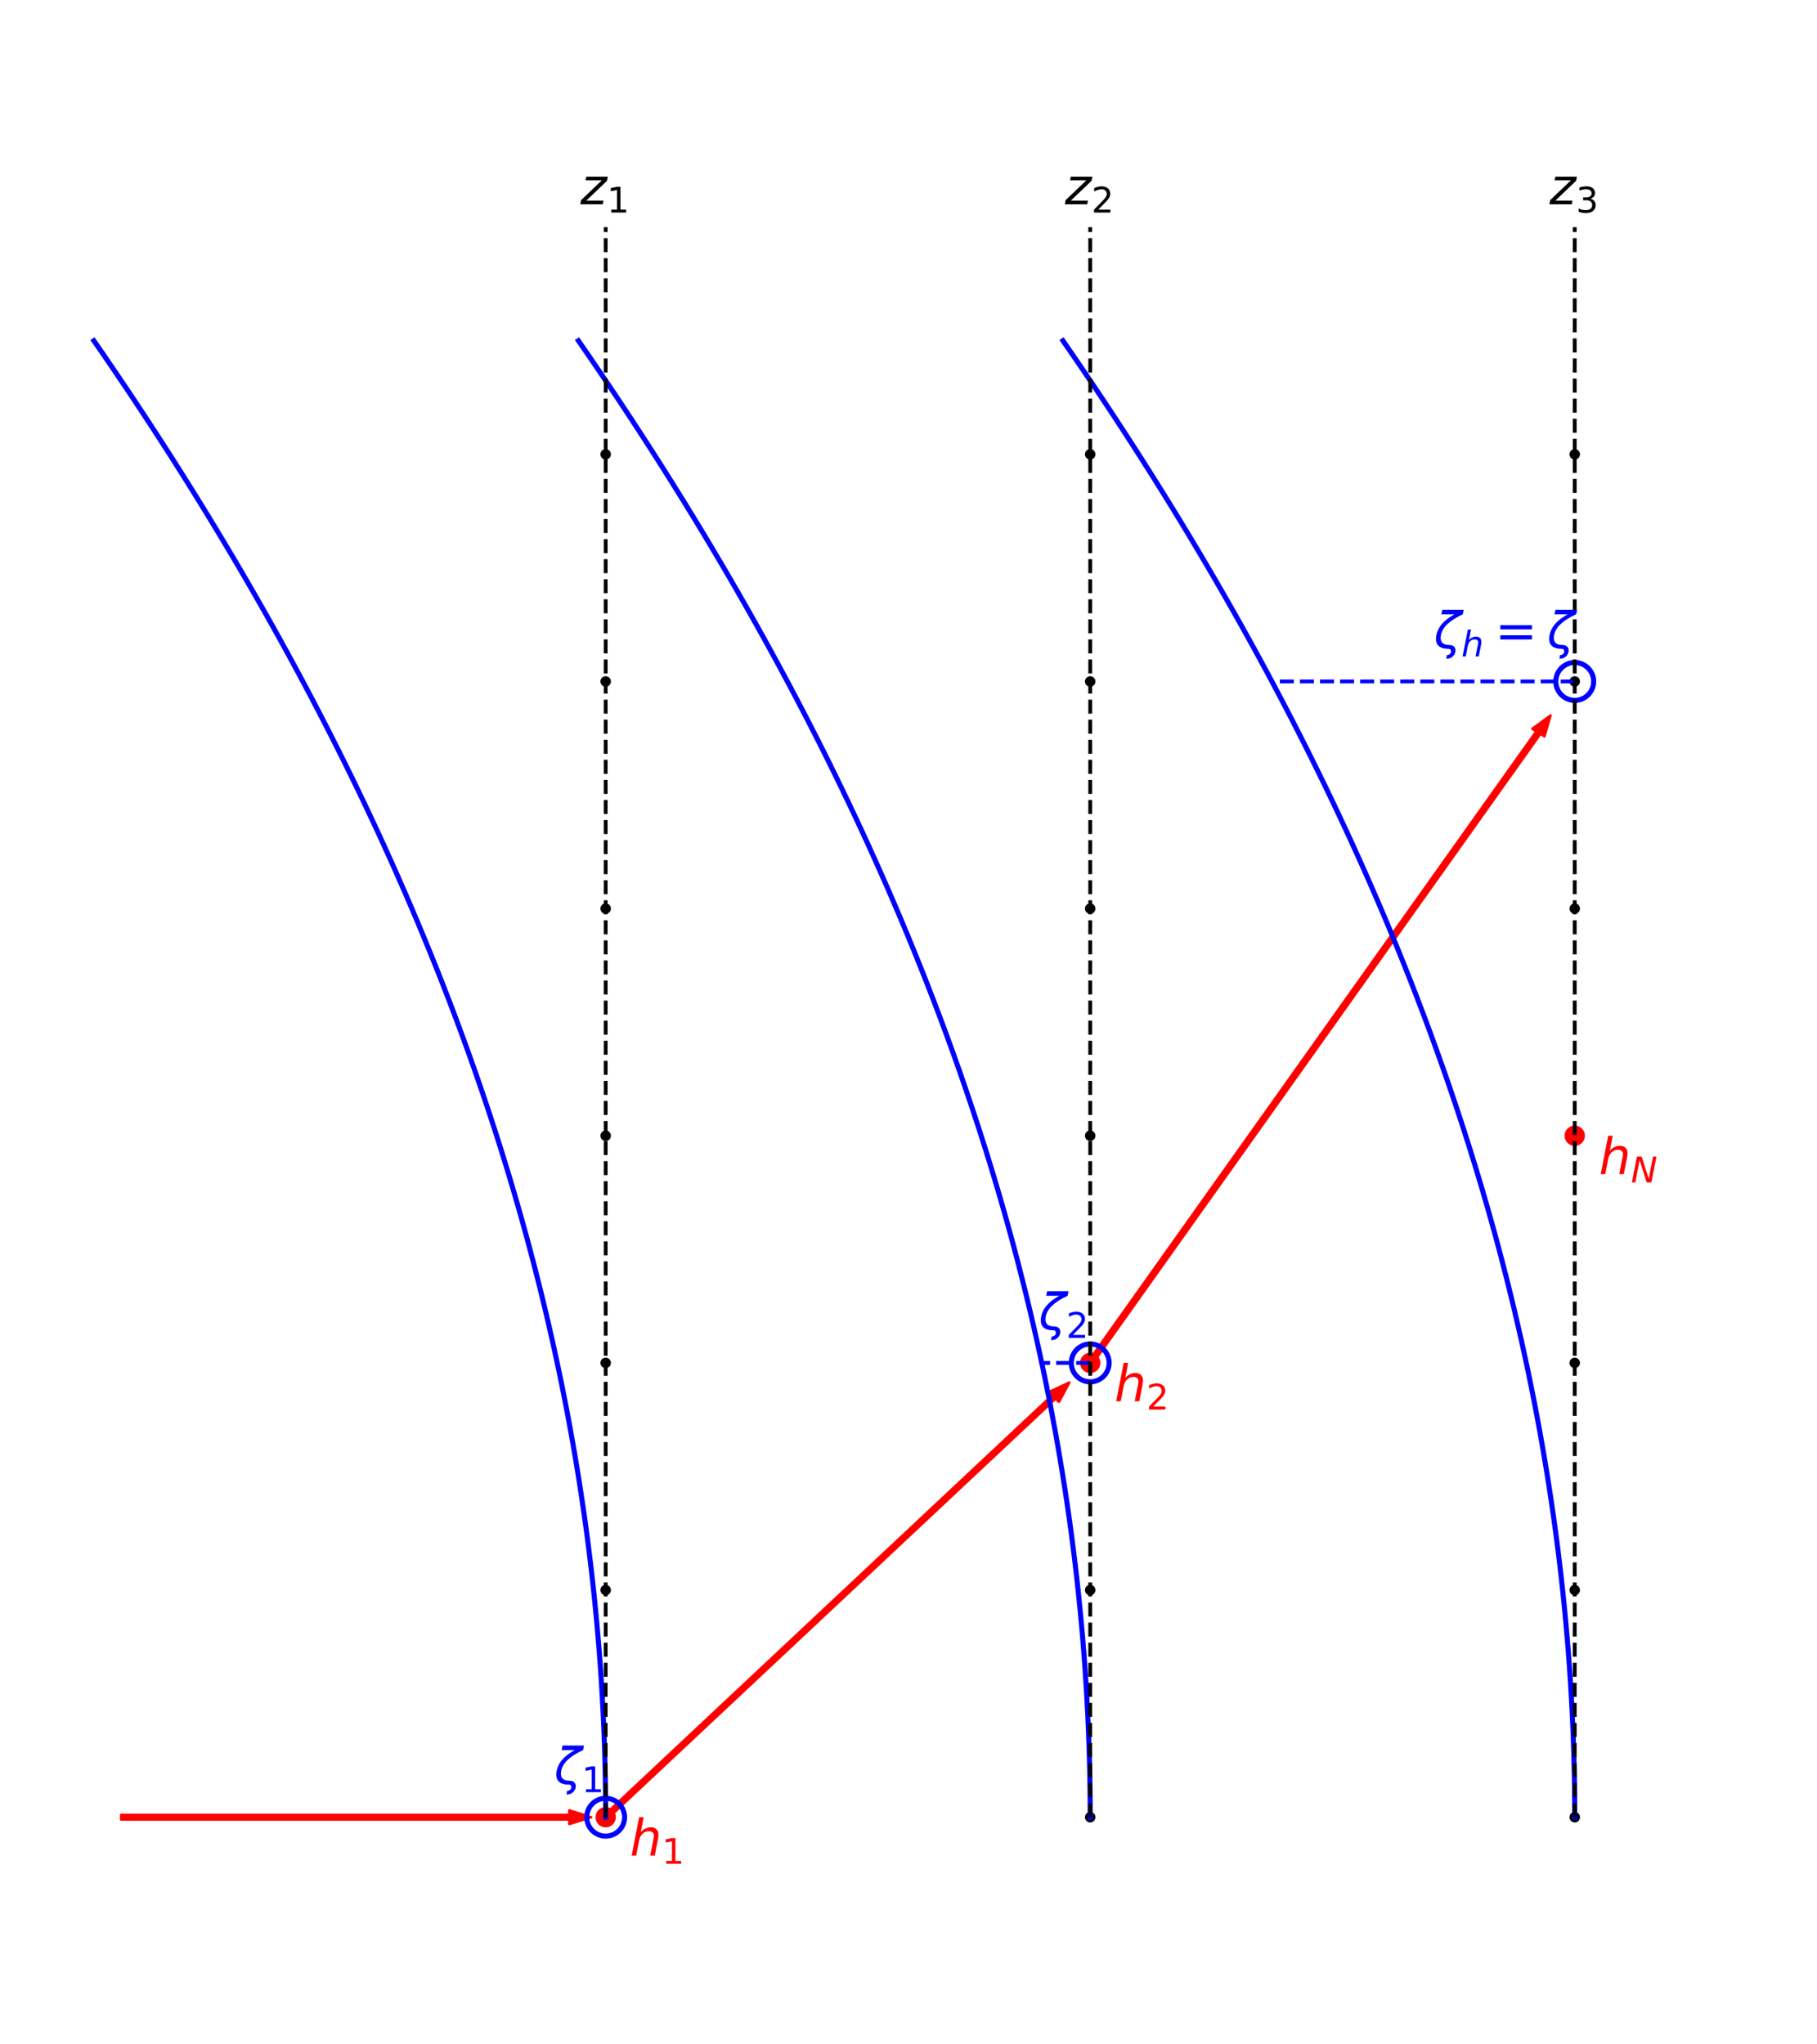 <?xml version="1.0" encoding="utf-8" standalone="no"?>
<!DOCTYPE svg PUBLIC "-//W3C//DTD SVG 1.1//EN"
  "http://www.w3.org/Graphics/SVG/1.1/DTD/svg11.dtd">
<!-- Created with matplotlib (https://matplotlib.org/) -->
<svg height="810pt" version="1.1" viewBox="0 0 720 810" width="720pt" xmlns="http://www.w3.org/2000/svg" xmlns:xlink="http://www.w3.org/1999/xlink">
 <defs>
  <style type="text/css">*{stroke-linecap:butt;stroke-linejoin:round;}</style>
 </defs>
 <g id="figure_1">
  <g id="patch_1">
   <path d="M 0 810 
L 720 810 
L 720 0 
L 0 0 
z
" style="fill:#ffffff;"/>
  </g>
  <g id="axes_1">
   <g id="PathCollection_1">
    <path clip-path="url(#pa21dd3122d)" d="M 240 721.581 
C 240.419 721.581 240.822 721.415 241.118 721.118 
C 241.415 720.822 241.581 720.419 241.581 720 
C 241.581 719.581 241.415 719.178 241.118 718.882 
C 240.822 718.585 240.419 718.419 240 718.419 
C 239.581 718.419 239.178 718.585 238.882 718.882 
C 238.585 719.178 238.419 719.581 238.419 720 
C 238.419 720.419 238.585 720.822 238.882 721.118 
C 239.178 721.415 239.581 721.581 240 721.581 
z
" style="stroke:#000000;"/>
    <path clip-path="url(#pa21dd3122d)" d="M 240 631.581 
C 240.419 631.581 240.822 631.415 241.118 631.118 
C 241.415 630.822 241.581 630.419 241.581 630 
C 241.581 629.581 241.415 629.178 241.118 628.882 
C 240.822 628.585 240.419 628.419 240 628.419 
C 239.581 628.419 239.178 628.585 238.882 628.882 
C 238.585 629.178 238.419 629.581 238.419 630 
C 238.419 630.419 238.585 630.822 238.882 631.118 
C 239.178 631.415 239.581 631.581 240 631.581 
z
" style="stroke:#000000;"/>
    <path clip-path="url(#pa21dd3122d)" d="M 240 541.581 
C 240.419 541.581 240.822 541.415 241.118 541.118 
C 241.415 540.822 241.581 540.419 241.581 540 
C 241.581 539.581 241.415 539.178 241.118 538.882 
C 240.822 538.585 240.419 538.419 240 538.419 
C 239.581 538.419 239.178 538.585 238.882 538.882 
C 238.585 539.178 238.419 539.581 238.419 540 
C 238.419 540.419 238.585 540.822 238.882 541.118 
C 239.178 541.415 239.581 541.581 240 541.581 
z
" style="stroke:#000000;"/>
    <path clip-path="url(#pa21dd3122d)" d="M 240 451.581 
C 240.419 451.581 240.822 451.415 241.118 451.118 
C 241.415 450.822 241.581 450.419 241.581 450 
C 241.581 449.581 241.415 449.178 241.118 448.882 
C 240.822 448.585 240.419 448.419 240 448.419 
C 239.581 448.419 239.178 448.585 238.882 448.882 
C 238.585 449.178 238.419 449.581 238.419 450 
C 238.419 450.419 238.585 450.822 238.882 451.118 
C 239.178 451.415 239.581 451.581 240 451.581 
z
" style="stroke:#000000;"/>
    <path clip-path="url(#pa21dd3122d)" d="M 240 361.581 
C 240.419 361.581 240.822 361.415 241.118 361.118 
C 241.415 360.822 241.581 360.419 241.581 360 
C 241.581 359.581 241.415 359.178 241.118 358.882 
C 240.822 358.585 240.419 358.419 240 358.419 
C 239.581 358.419 239.178 358.585 238.882 358.882 
C 238.585 359.178 238.419 359.581 238.419 360 
C 238.419 360.419 238.585 360.822 238.882 361.118 
C 239.178 361.415 239.581 361.581 240 361.581 
z
" style="stroke:#000000;"/>
    <path clip-path="url(#pa21dd3122d)" d="M 240 271.581 
C 240.419 271.581 240.822 271.415 241.118 271.118 
C 241.415 270.822 241.581 270.419 241.581 270 
C 241.581 269.581 241.415 269.178 241.118 268.882 
C 240.822 268.585 240.419 268.419 240 268.419 
C 239.581 268.419 239.178 268.585 238.882 268.882 
C 238.585 269.178 238.419 269.581 238.419 270 
C 238.419 270.419 238.585 270.822 238.882 271.118 
C 239.178 271.415 239.581 271.581 240 271.581 
z
" style="stroke:#000000;"/>
    <path clip-path="url(#pa21dd3122d)" d="M 240 181.581 
C 240.419 181.581 240.822 181.415 241.118 181.118 
C 241.415 180.822 241.581 180.419 241.581 180 
C 241.581 179.581 241.415 179.178 241.118 178.882 
C 240.822 178.585 240.419 178.419 240 178.419 
C 239.581 178.419 239.178 178.585 238.882 178.882 
C 238.585 179.178 238.419 179.581 238.419 180 
C 238.419 180.419 238.585 180.822 238.882 181.118 
C 239.178 181.415 239.581 181.581 240 181.581 
z
" style="stroke:#000000;"/>
    <path clip-path="url(#pa21dd3122d)" d="M 432 721.581 
C 432.419 721.581 432.822 721.415 433.118 721.118 
C 433.415 720.822 433.581 720.419 433.581 720 
C 433.581 719.581 433.415 719.178 433.118 718.882 
C 432.822 718.585 432.419 718.419 432 718.419 
C 431.581 718.419 431.178 718.585 430.882 718.882 
C 430.585 719.178 430.419 719.581 430.419 720 
C 430.419 720.419 430.585 720.822 430.882 721.118 
C 431.178 721.415 431.581 721.581 432 721.581 
z
" style="stroke:#000000;"/>
    <path clip-path="url(#pa21dd3122d)" d="M 432 631.581 
C 432.419 631.581 432.822 631.415 433.118 631.118 
C 433.415 630.822 433.581 630.419 433.581 630 
C 433.581 629.581 433.415 629.178 433.118 628.882 
C 432.822 628.585 432.419 628.419 432 628.419 
C 431.581 628.419 431.178 628.585 430.882 628.882 
C 430.585 629.178 430.419 629.581 430.419 630 
C 430.419 630.419 430.585 630.822 430.882 631.118 
C 431.178 631.415 431.581 631.581 432 631.581 
z
" style="stroke:#000000;"/>
    <path clip-path="url(#pa21dd3122d)" d="M 432 541.581 
C 432.419 541.581 432.822 541.415 433.118 541.118 
C 433.415 540.822 433.581 540.419 433.581 540 
C 433.581 539.581 433.415 539.178 433.118 538.882 
C 432.822 538.585 432.419 538.419 432 538.419 
C 431.581 538.419 431.178 538.585 430.882 538.882 
C 430.585 539.178 430.419 539.581 430.419 540 
C 430.419 540.419 430.585 540.822 430.882 541.118 
C 431.178 541.415 431.581 541.581 432 541.581 
z
" style="stroke:#000000;"/>
    <path clip-path="url(#pa21dd3122d)" d="M 432 451.581 
C 432.419 451.581 432.822 451.415 433.118 451.118 
C 433.415 450.822 433.581 450.419 433.581 450 
C 433.581 449.581 433.415 449.178 433.118 448.882 
C 432.822 448.585 432.419 448.419 432 448.419 
C 431.581 448.419 431.178 448.585 430.882 448.882 
C 430.585 449.178 430.419 449.581 430.419 450 
C 430.419 450.419 430.585 450.822 430.882 451.118 
C 431.178 451.415 431.581 451.581 432 451.581 
z
" style="stroke:#000000;"/>
    <path clip-path="url(#pa21dd3122d)" d="M 432 361.581 
C 432.419 361.581 432.822 361.415 433.118 361.118 
C 433.415 360.822 433.581 360.419 433.581 360 
C 433.581 359.581 433.415 359.178 433.118 358.882 
C 432.822 358.585 432.419 358.419 432 358.419 
C 431.581 358.419 431.178 358.585 430.882 358.882 
C 430.585 359.178 430.419 359.581 430.419 360 
C 430.419 360.419 430.585 360.822 430.882 361.118 
C 431.178 361.415 431.581 361.581 432 361.581 
z
" style="stroke:#000000;"/>
    <path clip-path="url(#pa21dd3122d)" d="M 432 271.581 
C 432.419 271.581 432.822 271.415 433.118 271.118 
C 433.415 270.822 433.581 270.419 433.581 270 
C 433.581 269.581 433.415 269.178 433.118 268.882 
C 432.822 268.585 432.419 268.419 432 268.419 
C 431.581 268.419 431.178 268.585 430.882 268.882 
C 430.585 269.178 430.419 269.581 430.419 270 
C 430.419 270.419 430.585 270.822 430.882 271.118 
C 431.178 271.415 431.581 271.581 432 271.581 
z
" style="stroke:#000000;"/>
    <path clip-path="url(#pa21dd3122d)" d="M 432 181.581 
C 432.419 181.581 432.822 181.415 433.118 181.118 
C 433.415 180.822 433.581 180.419 433.581 180 
C 433.581 179.581 433.415 179.178 433.118 178.882 
C 432.822 178.585 432.419 178.419 432 178.419 
C 431.581 178.419 431.178 178.585 430.882 178.882 
C 430.585 179.178 430.419 179.581 430.419 180 
C 430.419 180.419 430.585 180.822 430.882 181.118 
C 431.178 181.415 431.581 181.581 432 181.581 
z
" style="stroke:#000000;"/>
    <path clip-path="url(#pa21dd3122d)" d="M 624 721.581 
C 624.419 721.581 624.822 721.415 625.118 721.118 
C 625.415 720.822 625.581 720.419 625.581 720 
C 625.581 719.581 625.415 719.178 625.118 718.882 
C 624.822 718.585 624.419 718.419 624 718.419 
C 623.581 718.419 623.178 718.585 622.882 718.882 
C 622.585 719.178 622.419 719.581 622.419 720 
C 622.419 720.419 622.585 720.822 622.882 721.118 
C 623.178 721.415 623.581 721.581 624 721.581 
z
" style="stroke:#000000;"/>
    <path clip-path="url(#pa21dd3122d)" d="M 624 631.581 
C 624.419 631.581 624.822 631.415 625.118 631.118 
C 625.415 630.822 625.581 630.419 625.581 630 
C 625.581 629.581 625.415 629.178 625.118 628.882 
C 624.822 628.585 624.419 628.419 624 628.419 
C 623.581 628.419 623.178 628.585 622.882 628.882 
C 622.585 629.178 622.419 629.581 622.419 630 
C 622.419 630.419 622.585 630.822 622.882 631.118 
C 623.178 631.415 623.581 631.581 624 631.581 
z
" style="stroke:#000000;"/>
    <path clip-path="url(#pa21dd3122d)" d="M 624 541.581 
C 624.419 541.581 624.822 541.415 625.118 541.118 
C 625.415 540.822 625.581 540.419 625.581 540 
C 625.581 539.581 625.415 539.178 625.118 538.882 
C 624.822 538.585 624.419 538.419 624 538.419 
C 623.581 538.419 623.178 538.585 622.882 538.882 
C 622.585 539.178 622.419 539.581 622.419 540 
C 622.419 540.419 622.585 540.822 622.882 541.118 
C 623.178 541.415 623.581 541.581 624 541.581 
z
" style="stroke:#000000;"/>
    <path clip-path="url(#pa21dd3122d)" d="M 624 451.581 
C 624.419 451.581 624.822 451.415 625.118 451.118 
C 625.415 450.822 625.581 450.419 625.581 450 
C 625.581 449.581 625.415 449.178 625.118 448.882 
C 624.822 448.585 624.419 448.419 624 448.419 
C 623.581 448.419 623.178 448.585 622.882 448.882 
C 622.585 449.178 622.419 449.581 622.419 450 
C 622.419 450.419 622.585 450.822 622.882 451.118 
C 623.178 451.415 623.581 451.581 624 451.581 
z
" style="stroke:#000000;"/>
    <path clip-path="url(#pa21dd3122d)" d="M 624 361.581 
C 624.419 361.581 624.822 361.415 625.118 361.118 
C 625.415 360.822 625.581 360.419 625.581 360 
C 625.581 359.581 625.415 359.178 625.118 358.882 
C 624.822 358.585 624.419 358.419 624 358.419 
C 623.581 358.419 623.178 358.585 622.882 358.882 
C 622.585 359.178 622.419 359.581 622.419 360 
C 622.419 360.419 622.585 360.822 622.882 361.118 
C 623.178 361.415 623.581 361.581 624 361.581 
z
" style="stroke:#000000;"/>
    <path clip-path="url(#pa21dd3122d)" d="M 624 271.581 
C 624.419 271.581 624.822 271.415 625.118 271.118 
C 625.415 270.822 625.581 270.419 625.581 270 
C 625.581 269.581 625.415 269.178 625.118 268.882 
C 624.822 268.585 624.419 268.419 624 268.419 
C 623.581 268.419 623.178 268.585 622.882 268.882 
C 622.585 269.178 622.419 269.581 622.419 270 
C 622.419 270.419 622.585 270.822 622.882 271.118 
C 623.178 271.415 623.581 271.581 624 271.581 
z
" style="stroke:#000000;"/>
    <path clip-path="url(#pa21dd3122d)" d="M 624 181.581 
C 624.419 181.581 624.822 181.415 625.118 181.118 
C 625.415 180.822 625.581 180.419 625.581 180 
C 625.581 179.581 625.415 179.178 625.118 178.882 
C 624.822 178.585 624.419 178.419 624 178.419 
C 623.581 178.419 623.178 178.585 622.882 178.882 
C 622.585 179.178 622.419 179.581 622.419 180 
C 622.419 180.419 622.585 180.822 622.882 181.118 
C 623.178 181.415 623.581 181.581 624 181.581 
z
" style="stroke:#000000;"/>
   </g>
   <g id="PathCollection_2">
    <path clip-path="url(#pa21dd3122d)" d="M 240 723.536 
C 240.938 723.536 241.837 723.163 242.5 722.5 
C 243.163 721.837 243.536 720.938 243.536 720 
C 243.536 719.062 243.163 718.163 242.5 717.5 
C 241.837 716.837 240.938 716.464 240 716.464 
C 239.062 716.464 238.163 716.837 237.5 717.5 
C 236.837 718.163 236.464 719.062 236.464 720 
C 236.464 720.938 236.837 721.837 237.5 722.5 
C 238.163 723.163 239.062 723.536 240 723.536 
z
" style="fill:#ff0000;stroke:#ff0000;"/>
    <path clip-path="url(#pa21dd3122d)" d="M 432 543.536 
C 432.938 543.536 433.837 543.163 434.5 542.5 
C 435.163 541.837 435.536 540.938 435.536 540 
C 435.536 539.062 435.163 538.163 434.5 537.5 
C 433.837 536.837 432.938 536.464 432 536.464 
C 431.062 536.464 430.163 536.837 429.5 537.5 
C 428.837 538.163 428.464 539.062 428.464 540 
C 428.464 540.938 428.837 541.837 429.5 542.5 
C 430.163 543.163 431.062 543.536 432 543.536 
z
" style="fill:#ff0000;stroke:#ff0000;"/>
    <path clip-path="url(#pa21dd3122d)" d="M 624 453.536 
C 624.938 453.536 625.837 453.163 626.5 452.5 
C 627.163 451.837 627.536 450.938 627.536 450 
C 627.536 449.062 627.163 448.163 626.5 447.5 
C 625.837 446.837 624.938 446.464 624 446.464 
C 623.062 446.464 622.163 446.837 621.5 447.5 
C 620.837 448.163 620.464 449.062 620.464 450 
C 620.464 450.938 620.837 451.837 621.5 452.5 
C 622.163 453.163 623.062 453.536 624 453.536 
z
" style="fill:#ff0000;stroke:#ff0000;"/>
   </g>
   <g id="patch_2">
    <path clip-path="url(#pa21dd3122d)" d="M 234.24 720 
L 225.6 722.7 
L 225.6 720.9 
L 48 720.9 
L 48 719.1 
L 225.6 719.1 
L 225.6 717.3 
z
" style="fill:#ff0000;stroke:#ff0000;stroke-linejoin:miter;"/>
   </g>
   <g id="patch_3">
    <path clip-path="url(#pa21dd3122d)" d="M 423.709 547.772 
L 419.636 555.409 
L 418.279 554.136 
L 240.679 720.636 
L 239.321 719.364 
L 416.921 552.864 
L 415.564 551.591 
z
" style="fill:#ff0000;stroke:#ff0000;stroke-linejoin:miter;"/>
   </g>
   <g id="patch_4">
    <path clip-path="url(#pa21dd3122d)" d="M 614.393 283.51 
L 611.996 291.748 
L 610.399 290.749 
L 432.799 540.499 
L 431.201 539.501 
L 608.801 289.751 
L 607.204 288.752 
z
" style="fill:#ff0000;stroke:#ff0000;stroke-linejoin:miter;"/>
   </g>
   <g id="line2d_1">
    <path clip-path="url(#pa21dd3122d)" d="M 240 720 
L 239.979 714.091 
L 239.917 708.182 
L 239.814 702.273 
L 239.669 696.364 
L 239.483 690.455 
L 239.255 684.545 
L 238.986 678.636 
L 238.676 672.727 
L 238.324 666.818 
L 237.931 660.909 
L 237.496 655 
L 237.02 649.091 
L 236.503 643.182 
L 235.944 637.273 
L 235.344 631.364 
L 234.703 625.455 
L 234.02 619.545 
L 233.296 613.636 
L 232.53 607.727 
L 231.723 601.818 
L 230.875 595.909 
L 229.985 590 
L 229.054 584.091 
L 228.082 578.182 
L 227.068 572.273 
L 226.012 566.364 
L 224.916 560.455 
L 223.778 554.545 
L 222.598 548.636 
L 221.377 542.727 
L 220.115 536.818 
L 218.812 530.909 
L 217.467 525 
L 216.08 519.091 
L 214.653 513.182 
L 213.183 507.273 
L 211.673 501.364 
L 210.121 495.455 
L 208.528 489.545 
L 206.893 483.636 
L 205.217 477.727 
L 203.5 471.818 
L 201.741 465.909 
L 199.941 460 
L 198.099 454.091 
L 196.216 448.182 
L 194.292 442.273 
L 192.326 436.364 
L 190.319 430.455 
L 188.271 424.545 
L 186.181 418.636 
L 184.049 412.727 
L 181.877 406.818 
L 179.663 400.909 
L 177.407 395 
L 175.111 389.091 
L 172.772 383.182 
L 170.393 377.273 
L 167.972 371.364 
L 165.51 365.455 
L 163.006 359.545 
L 160.461 353.636 
L 157.874 347.727 
L 155.247 341.818 
L 152.577 335.909 
L 149.867 330 
L 147.115 324.091 
L 144.321 318.182 
L 141.487 312.273 
L 138.61 306.364 
L 135.693 300.455 
L 132.734 294.545 
L 129.734 288.636 
L 126.692 282.727 
L 123.609 276.818 
L 120.484 270.909 
L 117.319 265 
L 114.111 259.091 
L 110.863 253.182 
L 107.573 247.273 
L 104.241 241.364 
L 100.869 235.455 
L 97.454 229.545 
L 93.999 223.636 
L 90.502 217.727 
L 86.964 211.818 
L 83.384 205.909 
L 79.763 200 
L 76.101 194.091 
L 72.397 188.182 
L 68.651 182.273 
L 64.865 176.364 
L 61.037 170.455 
L 57.168 164.545 
L 53.257 158.636 
L 49.305 152.727 
L 45.311 146.818 
L 41.276 140.909 
L 37.2 135 
" style="fill:none;stroke:#0000ff;stroke-linecap:square;stroke-width:2;"/>
   </g>
   <g id="line2d_2">
    <path clip-path="url(#pa21dd3122d)" d="M 432 720 
L 431.979 714.091 
L 431.917 708.182 
L 431.814 702.273 
L 431.669 696.364 
L 431.483 690.455 
L 431.255 684.545 
L 430.986 678.636 
L 430.676 672.727 
L 430.324 666.818 
L 429.931 660.909 
L 429.496 655 
L 429.02 649.091 
L 428.503 643.182 
L 427.944 637.273 
L 427.344 631.364 
L 426.703 625.455 
L 426.02 619.545 
L 425.296 613.636 
L 424.53 607.727 
L 423.723 601.818 
L 422.875 595.909 
L 421.985 590 
L 421.054 584.091 
L 420.082 578.182 
L 419.068 572.273 
L 418.012 566.364 
L 416.916 560.455 
L 415.778 554.545 
L 414.598 548.636 
L 413.377 542.727 
L 412.115 536.818 
L 410.812 530.909 
L 409.467 525 
L 408.08 519.091 
L 406.653 513.182 
L 405.183 507.273 
L 403.673 501.364 
L 402.121 495.455 
L 400.528 489.545 
L 398.893 483.636 
L 397.217 477.727 
L 395.5 471.818 
L 393.741 465.909 
L 391.941 460 
L 390.099 454.091 
L 388.216 448.182 
L 386.292 442.273 
L 384.326 436.364 
L 382.319 430.455 
L 380.271 424.545 
L 378.181 418.636 
L 376.049 412.727 
L 373.877 406.818 
L 371.663 400.909 
L 369.407 395 
L 367.111 389.091 
L 364.772 383.182 
L 362.393 377.273 
L 359.972 371.364 
L 357.51 365.455 
L 355.006 359.545 
L 352.461 353.636 
L 349.874 347.727 
L 347.247 341.818 
L 344.577 335.909 
L 341.867 330 
L 339.115 324.091 
L 336.321 318.182 
L 333.487 312.273 
L 330.61 306.364 
L 327.693 300.455 
L 324.734 294.545 
L 321.734 288.636 
L 318.692 282.727 
L 315.609 276.818 
L 312.484 270.909 
L 309.319 265 
L 306.111 259.091 
L 302.863 253.182 
L 299.573 247.273 
L 296.241 241.364 
L 292.869 235.455 
L 289.454 229.545 
L 285.999 223.636 
L 282.502 217.727 
L 278.964 211.818 
L 275.384 205.909 
L 271.763 200 
L 268.101 194.091 
L 264.397 188.182 
L 260.651 182.273 
L 256.865 176.364 
L 253.037 170.455 
L 249.168 164.545 
L 245.257 158.636 
L 241.305 152.727 
L 237.311 146.818 
L 233.276 140.909 
L 229.2 135 
" style="fill:none;stroke:#0000ff;stroke-linecap:square;stroke-width:2;"/>
   </g>
   <g id="line2d_3">
    <path clip-path="url(#pa21dd3122d)" d="M 624 720 
L 623.979 714.091 
L 623.917 708.182 
L 623.814 702.273 
L 623.669 696.364 
L 623.483 690.455 
L 623.255 684.545 
L 622.986 678.636 
L 622.676 672.727 
L 622.324 666.818 
L 621.931 660.909 
L 621.496 655 
L 621.02 649.091 
L 620.503 643.182 
L 619.944 637.273 
L 619.344 631.364 
L 618.703 625.455 
L 618.02 619.545 
L 617.296 613.636 
L 616.53 607.727 
L 615.723 601.818 
L 614.875 595.909 
L 613.985 590 
L 613.054 584.091 
L 612.082 578.182 
L 611.068 572.273 
L 610.012 566.364 
L 608.916 560.455 
L 607.778 554.545 
L 606.598 548.636 
L 605.377 542.727 
L 604.115 536.818 
L 602.812 530.909 
L 601.467 525 
L 600.08 519.091 
L 598.653 513.182 
L 597.183 507.273 
L 595.673 501.364 
L 594.121 495.455 
L 592.528 489.545 
L 590.893 483.636 
L 589.217 477.727 
L 587.5 471.818 
L 585.741 465.909 
L 583.941 460 
L 582.099 454.091 
L 580.216 448.182 
L 578.292 442.273 
L 576.326 436.364 
L 574.319 430.455 
L 572.271 424.545 
L 570.181 418.636 
L 568.049 412.727 
L 565.877 406.818 
L 563.663 400.909 
L 561.407 395 
L 559.111 389.091 
L 556.772 383.182 
L 554.393 377.273 
L 551.972 371.364 
L 549.51 365.455 
L 547.006 359.545 
L 544.461 353.636 
L 541.874 347.727 
L 539.247 341.818 
L 536.577 335.909 
L 533.867 330 
L 531.115 324.091 
L 528.321 318.182 
L 525.487 312.273 
L 522.61 306.364 
L 519.693 300.455 
L 516.734 294.545 
L 513.734 288.636 
L 510.692 282.727 
L 507.609 276.818 
L 504.484 270.909 
L 501.319 265 
L 498.111 259.091 
L 494.863 253.182 
L 491.573 247.273 
L 488.241 241.364 
L 484.869 235.455 
L 481.454 229.545 
L 477.999 223.636 
L 474.502 217.727 
L 470.964 211.818 
L 467.384 205.909 
L 463.763 200 
L 460.101 194.091 
L 456.397 188.182 
L 452.651 182.273 
L 448.865 176.364 
L 445.037 170.455 
L 441.168 164.545 
L 437.257 158.636 
L 433.305 152.727 
L 429.311 146.818 
L 425.276 140.909 
L 421.2 135 
" style="fill:none;stroke:#0000ff;stroke-linecap:square;stroke-width:2;"/>
   </g>
   <g id="line2d_4">
    <defs>
     <path d="M 0 7.5 
C 1.989 7.5 3.897 6.71 5.303 5.303 
C 6.71 3.897 7.5 1.989 7.5 0 
C 7.5 -1.989 6.71 -3.897 5.303 -5.303 
C 3.897 -6.71 1.989 -7.5 0 -7.5 
C -1.989 -7.5 -3.897 -6.71 -5.303 -5.303 
C -6.71 -3.897 -7.5 -1.989 -7.5 0 
C -7.5 1.989 -6.71 3.897 -5.303 5.303 
C -3.897 6.71 -1.989 7.5 0 7.5 
z
" id="m9e972e77f9" style="stroke:#0000ff;stroke-width:2;"/>
    </defs>
    <g clip-path="url(#pa21dd3122d)">
     <use style="fill-opacity:0;stroke:#0000ff;stroke-width:2;" x="240" xlink:href="#m9e972e77f9" y="720"/>
     <use style="fill-opacity:0;stroke:#0000ff;stroke-width:2;" x="432" xlink:href="#m9e972e77f9" y="540"/>
     <use style="fill-opacity:0;stroke:#0000ff;stroke-width:2;" x="624" xlink:href="#m9e972e77f9" y="270"/>
    </g>
   </g>
   <g id="line2d_5">
    <path clip-path="url(#pa21dd3122d)" d="M 240 720 
L 240 720 
" style="fill:none;stroke:#0000ff;stroke-dasharray:5.55,2.4;stroke-dashoffset:0;stroke-width:1.5;"/>
   </g>
   <g id="line2d_6">
    <path clip-path="url(#pa21dd3122d)" d="M 432 540 
L 412.8 540 
" style="fill:none;stroke:#0000ff;stroke-dasharray:5.55,2.4;stroke-dashoffset:0;stroke-width:1.5;"/>
   </g>
   <g id="line2d_7">
    <path clip-path="url(#pa21dd3122d)" d="M 624 270 
L 504 270 
" style="fill:none;stroke:#0000ff;stroke-dasharray:5.55,2.4;stroke-dashoffset:0;stroke-width:1.5;"/>
   </g>
   <g id="line2d_8">
    <path clip-path="url(#pa21dd3122d)" d="M 240 720 
L 240 90 
" style="fill:none;stroke:#000000;stroke-dasharray:5.55,2.4;stroke-dashoffset:0;stroke-width:1.5;"/>
   </g>
   <g id="line2d_9">
    <path clip-path="url(#pa21dd3122d)" d="M 432 720 
L 432 90 
" style="fill:none;stroke:#000000;stroke-dasharray:5.55,2.4;stroke-dashoffset:0;stroke-width:1.5;"/>
   </g>
   <g id="line2d_10">
    <path clip-path="url(#pa21dd3122d)" d="M 624 720 
L 624 90 
" style="fill:none;stroke:#000000;stroke-dasharray:5.55,2.4;stroke-dashoffset:0;stroke-width:1.5;"/>
   </g>
   <g id="text_1">
    <!-- $\zeta_1$ -->
    <g style="fill:#0000ff;" transform="translate(219.6 706.8)scale(0.2 -0.2)">
     <defs>
      <path d="M 30.719 6.203 
Q 37.156 6.156 40.281 2.484 
Q 43.656 -1.375 42.531 -7.234 
Q 41.406 -12.844 37.062 -16.75 
Q 32.328 -21 24.359 -21 
Q 25.094 -17.328 25.781 -13.625 
Q 29.109 -13.875 31.594 -11.719 
Q 33.5 -10.016 33.844 -8.203 
Q 34.328 -5.609 33.203 -3.469 
Q 32.031 -1.422 29.25 -1.422 
Q -0.344 -1.422 4.938 26.078 
Q 9.625 50.094 40.766 66.938 
L 14.797 66.938 
L 16.547 75.984 
L 59.031 75.984 
L 57.281 66.938 
Q 18.453 49.172 13.969 26.078 
Q 10.109 6.203 30.719 6.203 
z
" id="DejaVuSans-Oblique-950"/>
      <path d="M 12.406 8.297 
L 28.516 8.297 
L 28.516 63.922 
L 10.984 60.406 
L 10.984 69.391 
L 28.422 72.906 
L 38.281 72.906 
L 38.281 8.297 
L 54.391 8.297 
L 54.391 0 
L 12.406 0 
z
" id="DejaVuSans-49"/>
     </defs>
     <use transform="translate(0 0.016)" xlink:href="#DejaVuSans-Oblique-950"/>
     <use transform="translate(54.395 -16.391)scale(0.7)" xlink:href="#DejaVuSans-49"/>
    </g>
   </g>
   <g id="text_2">
    <!-- $\zeta_2$ -->
    <g style="fill:#0000ff;" transform="translate(411.6 526.8)scale(0.2 -0.2)">
     <defs>
      <path d="M 19.188 8.297 
L 53.609 8.297 
L 53.609 0 
L 7.328 0 
L 7.328 8.297 
Q 12.938 14.109 22.625 23.891 
Q 32.328 33.688 34.812 36.531 
Q 39.547 41.844 41.422 45.531 
Q 43.312 49.219 43.312 52.781 
Q 43.312 58.594 39.234 62.25 
Q 35.156 65.922 28.609 65.922 
Q 23.969 65.922 18.812 64.312 
Q 13.672 62.703 7.812 59.422 
L 7.812 69.391 
Q 13.766 71.781 18.938 73 
Q 24.125 74.219 28.422 74.219 
Q 39.75 74.219 46.484 68.547 
Q 53.219 62.891 53.219 53.422 
Q 53.219 48.922 51.531 44.891 
Q 49.859 40.875 45.406 35.406 
Q 44.188 33.984 37.641 27.219 
Q 31.109 20.453 19.188 8.297 
z
" id="DejaVuSans-50"/>
     </defs>
     <use transform="translate(0 0.016)" xlink:href="#DejaVuSans-Oblique-950"/>
     <use transform="translate(54.395 -16.391)scale(0.7)" xlink:href="#DejaVuSans-50"/>
    </g>
   </g>
   <g id="text_3">
    <!-- $\zeta_h=\zeta$ -->
    <g style="fill:#0000ff;" transform="translate(568.2 256.8)scale(0.2 -0.2)">
     <defs>
      <path d="M 55.719 33.016 
L 49.312 0 
L 40.281 0 
L 46.688 32.672 
Q 47.125 34.969 47.359 36.719 
Q 47.609 38.484 47.609 39.5 
Q 47.609 43.609 45.016 45.891 
Q 42.438 48.188 37.797 48.188 
Q 30.562 48.188 25.266 43.297 
Q 19.969 38.422 18.406 30.328 
L 12.5 0 
L 3.516 0 
L 18.312 75.984 
L 27.297 75.984 
L 21.484 46.094 
Q 24.906 50.688 30.219 53.344 
Q 35.547 56 41.406 56 
Q 48.641 56 52.609 52.094 
Q 56.594 48.188 56.594 41.109 
Q 56.594 39.359 56.375 37.359 
Q 56.156 35.359 55.719 33.016 
z
" id="DejaVuSans-Oblique-104"/>
      <path d="M 10.594 45.406 
L 73.188 45.406 
L 73.188 37.203 
L 10.594 37.203 
z
M 10.594 25.484 
L 73.188 25.484 
L 73.188 17.188 
L 10.594 17.188 
z
" id="DejaVuSans-61"/>
     </defs>
     <use transform="translate(0 0.016)" xlink:href="#DejaVuSans-Oblique-950"/>
     <use transform="translate(54.395 -16.391)scale(0.7)" xlink:href="#DejaVuSans-Oblique-104"/>
     <use transform="translate(120.977 0.016)" xlink:href="#DejaVuSans-61"/>
     <use transform="translate(224.248 0.016)" xlink:href="#DejaVuSans-Oblique-950"/>
    </g>
   </g>
   <g id="text_4">
    <!-- $h_1$ -->
    <g style="fill:#ff0000;" transform="translate(249.6 735.197)scale(0.2 -0.2)">
     <use transform="translate(0 0.016)" xlink:href="#DejaVuSans-Oblique-104"/>
     <use transform="translate(63.379 -16.391)scale(0.7)" xlink:href="#DejaVuSans-49"/>
    </g>
   </g>
   <g id="text_5">
    <!-- $h_2$ -->
    <g style="fill:#ff0000;" transform="translate(441.6 555.197)scale(0.2 -0.2)">
     <use transform="translate(0 0.016)" xlink:href="#DejaVuSans-Oblique-104"/>
     <use transform="translate(63.379 -16.391)scale(0.7)" xlink:href="#DejaVuSans-50"/>
    </g>
   </g>
   <g id="text_6">
    <!-- $h_N$ -->
    <g style="fill:#ff0000;" transform="translate(633.6 465.197)scale(0.2 -0.2)">
     <defs>
      <path d="M 16.891 72.906 
L 30.172 72.906 
L 50.297 10.406 
L 62.5 72.906 
L 72.125 72.906 
L 57.906 0 
L 44.578 0 
L 24.516 62.891 
L 12.312 0 
L 2.688 0 
z
" id="DejaVuSans-Oblique-78"/>
     </defs>
     <use transform="translate(0 0.016)" xlink:href="#DejaVuSans-Oblique-104"/>
     <use transform="translate(63.379 -16.391)scale(0.7)" xlink:href="#DejaVuSans-Oblique-78"/>
    </g>
   </g>
   <g id="text_7">
    <!-- $z_1$ -->
    <g transform="translate(230 81)scale(0.2 -0.2)">
     <defs>
      <path d="M 11.625 54.688 
L 54.297 54.688 
L 52.688 46.484 
L 11.531 7.172 
L 45.516 7.172 
L 44.094 0 
L -0.297 0 
L 1.312 8.203 
L 42.484 47.516 
L 10.203 47.516 
z
" id="DejaVuSans-Oblique-122"/>
     </defs>
     <use transform="translate(0 0.312)" xlink:href="#DejaVuSans-Oblique-122"/>
     <use transform="translate(52.49 -16.094)scale(0.7)" xlink:href="#DejaVuSans-49"/>
    </g>
   </g>
   <g id="text_8">
    <!-- $z_2$ -->
    <g transform="translate(422 81)scale(0.2 -0.2)">
     <use transform="translate(0 0.312)" xlink:href="#DejaVuSans-Oblique-122"/>
     <use transform="translate(52.49 -16.094)scale(0.7)" xlink:href="#DejaVuSans-50"/>
    </g>
   </g>
   <g id="text_9">
    <!-- $z_3$ -->
    <g transform="translate(614 81)scale(0.2 -0.2)">
     <defs>
      <path d="M 40.578 39.312 
Q 47.656 37.797 51.625 33 
Q 55.609 28.219 55.609 21.188 
Q 55.609 10.406 48.188 4.484 
Q 40.766 -1.422 27.094 -1.422 
Q 22.516 -1.422 17.656 -0.516 
Q 12.797 0.391 7.625 2.203 
L 7.625 11.719 
Q 11.719 9.328 16.594 8.109 
Q 21.484 6.891 26.812 6.891 
Q 36.078 6.891 40.938 10.547 
Q 45.797 14.203 45.797 21.188 
Q 45.797 27.641 41.281 31.266 
Q 36.766 34.906 28.719 34.906 
L 20.219 34.906 
L 20.219 43.016 
L 29.109 43.016 
Q 36.375 43.016 40.234 45.922 
Q 44.094 48.828 44.094 54.297 
Q 44.094 59.906 40.109 62.906 
Q 36.141 65.922 28.719 65.922 
Q 24.656 65.922 20.016 65.031 
Q 15.375 64.156 9.812 62.312 
L 9.812 71.094 
Q 15.438 72.656 20.344 73.438 
Q 25.25 74.219 29.594 74.219 
Q 40.828 74.219 47.359 69.109 
Q 53.906 64.016 53.906 55.328 
Q 53.906 49.266 50.438 45.094 
Q 46.969 40.922 40.578 39.312 
z
" id="DejaVuSans-51"/>
     </defs>
     <use transform="translate(0 0.312)" xlink:href="#DejaVuSans-Oblique-122"/>
     <use transform="translate(52.49 -16.094)scale(0.7)" xlink:href="#DejaVuSans-51"/>
    </g>
   </g>
  </g>
 </g>
 <defs>
  <clipPath id="pa21dd3122d">
   <rect height="810" width="720" x="0" y="0"/>
  </clipPath>
 </defs>
</svg>
